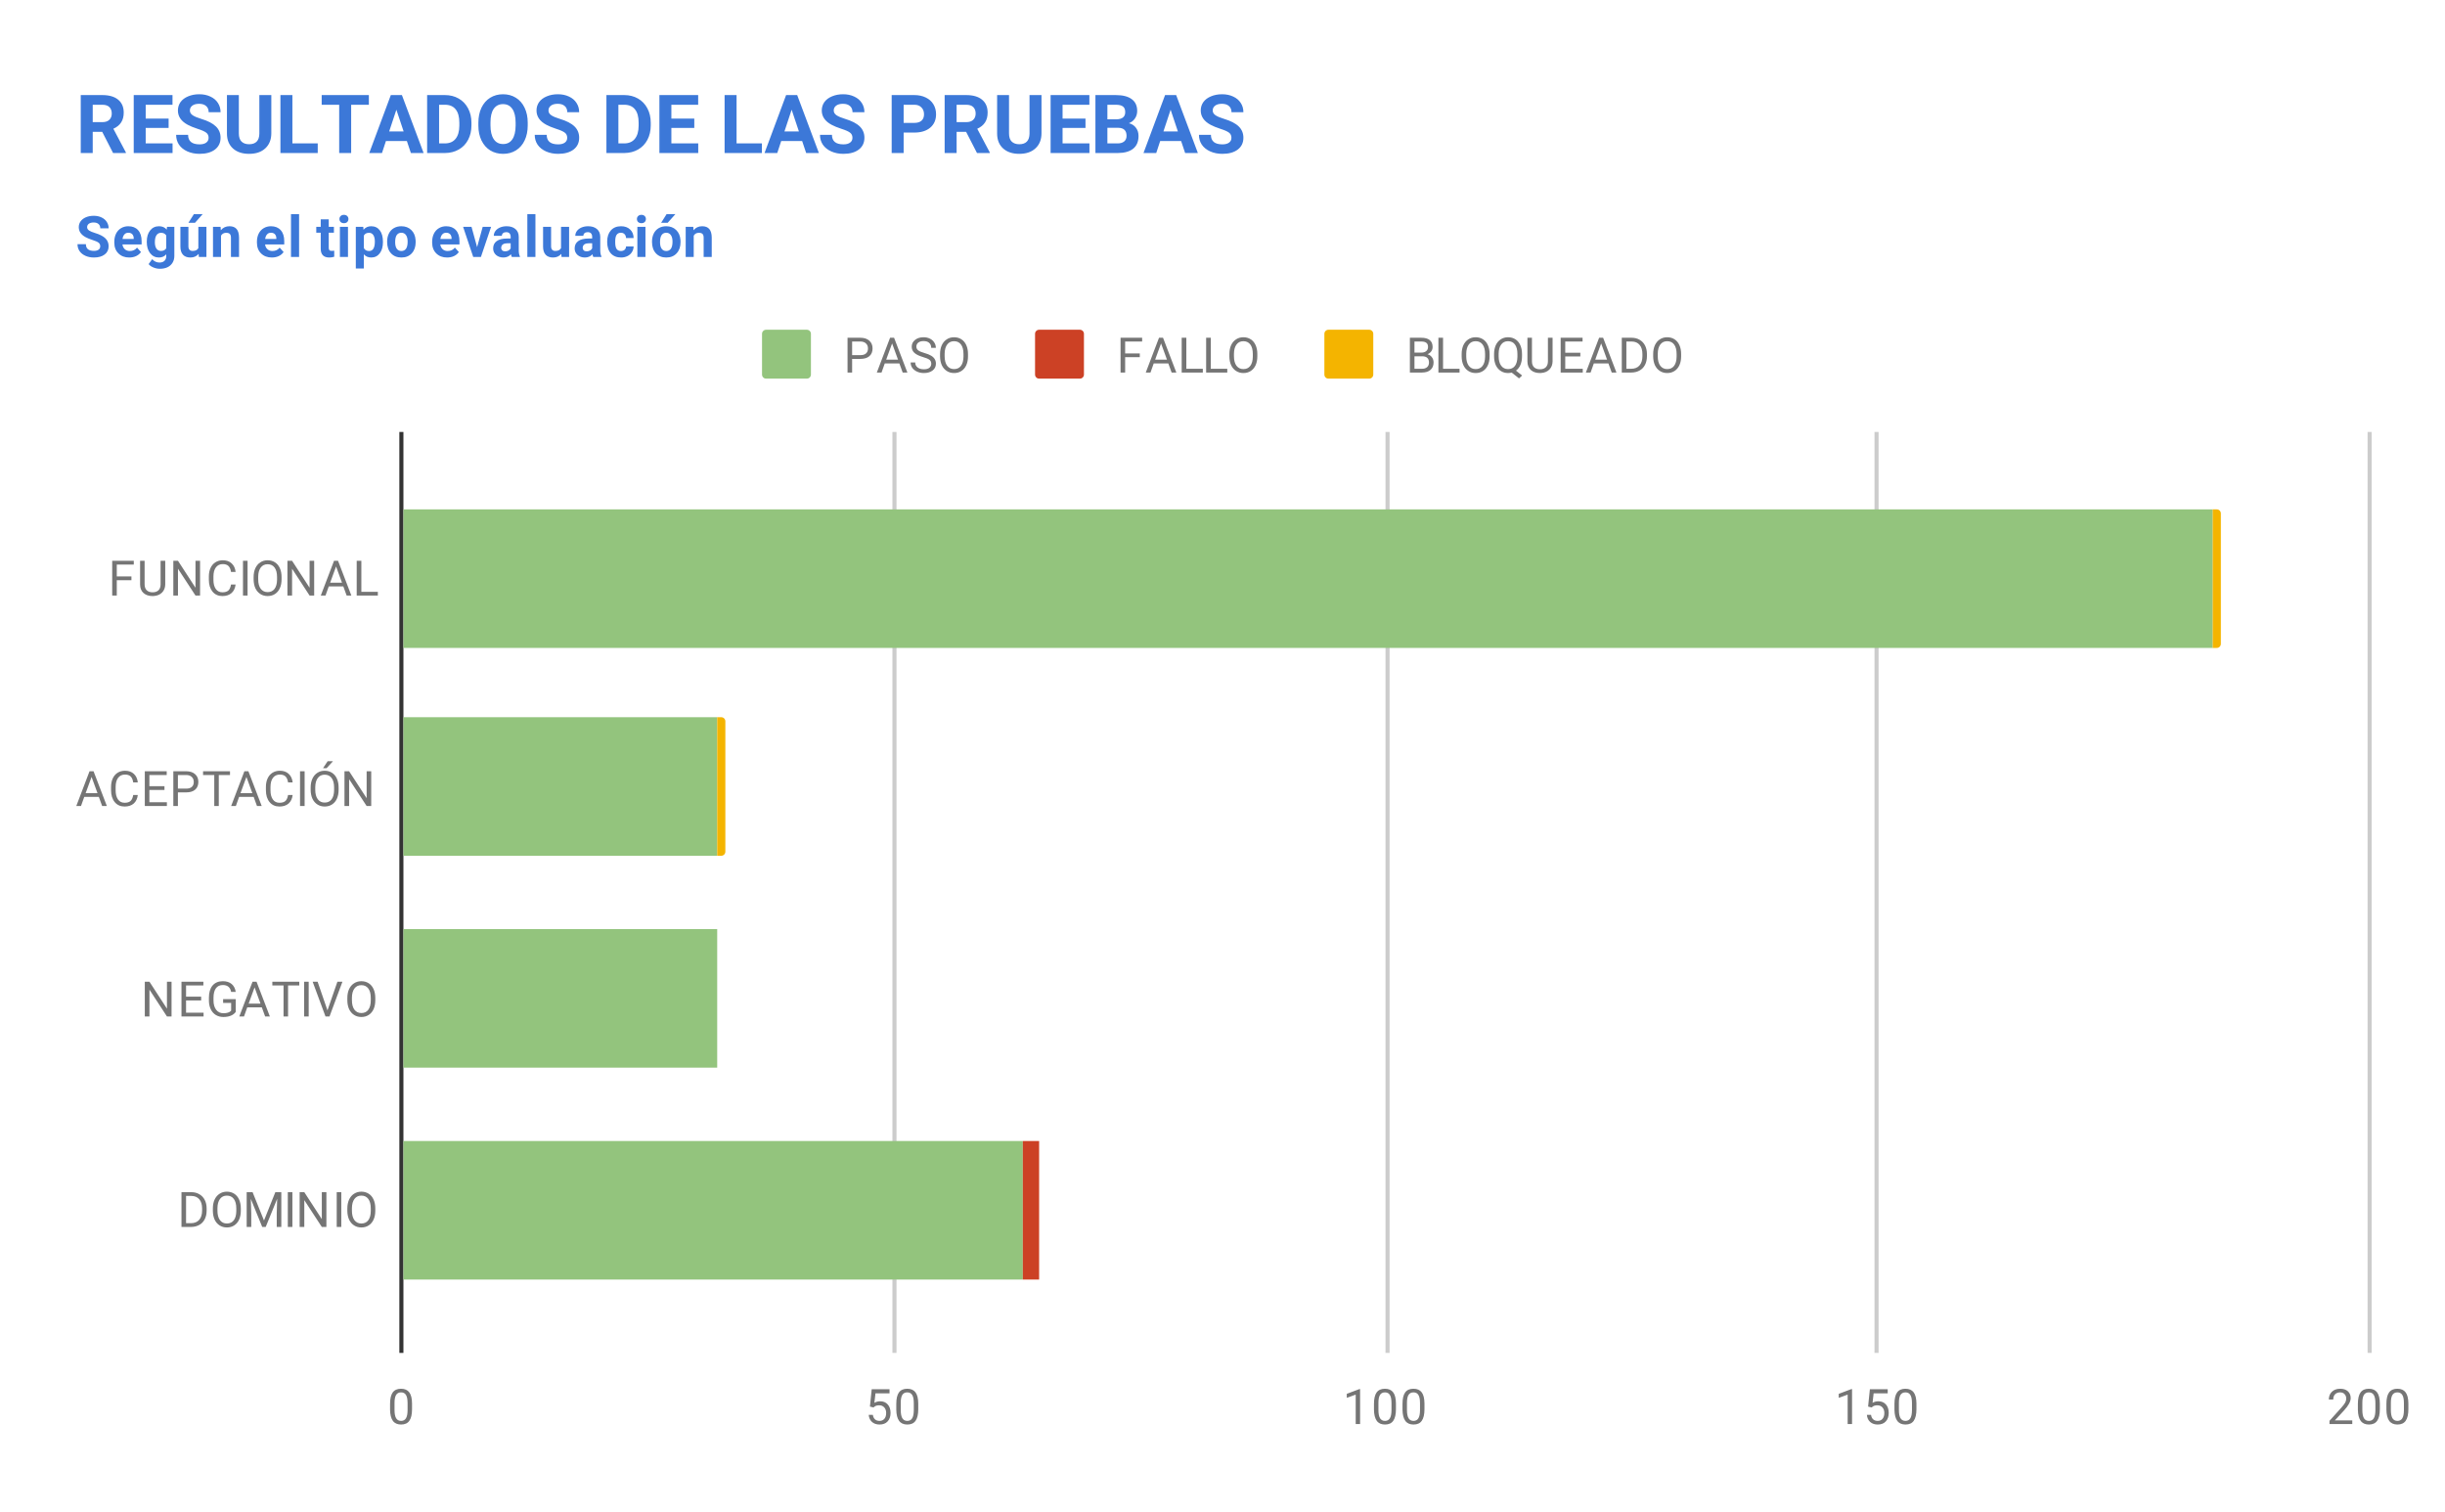 <svg version="1.1" viewBox="0.0 0.0 600.0 371.0" fill="none" stroke="none" stroke-linecap="square" stroke-miterlimit="10" width="600" height="371" xmlns:xlink="http://www.w3.org/1999/xlink" xmlns="http://www.w3.org/2000/svg"><path fill="#ffffff" d="M0 0L600.0 0L600.0 371.0L0 371.0L0 0Z" fill-rule="nonzero"/><path fill="#ffffff" d="M0 0L600.0 0L600.0 371.0L0 371.0L0 0Z" fill-rule="nonzero"/><path stroke="#333333" stroke-width="1.0" stroke-linecap="butt" d="M98.5 106.5L98.5 331.5" fill-rule="nonzero"/><path stroke="#cccccc" stroke-width="1.0" stroke-linecap="butt" d="M219.5 106.5L219.5 331.5" fill-rule="nonzero"/><path stroke="#cccccc" stroke-width="1.0" stroke-linecap="butt" d="M340.5 106.5L340.5 331.5" fill-rule="nonzero"/><path stroke="#cccccc" stroke-width="1.0" stroke-linecap="butt" d="M460.5 106.5L460.5 331.5" fill-rule="nonzero"/><path stroke="#cccccc" stroke-width="1.0" stroke-linecap="butt" d="M581.5 106.5L581.5 331.5" fill-rule="nonzero"/><clipPath id="id_0"><path d="M98.55 106.783L581.45 106.783L581.45 331.45L98.55 331.45L98.55 106.783Z" clip-rule="nonzero"/></clipPath><path fill="#93c47d" clip-path="url(#id_0)" d="M99.0 159.0L99.0 125.0L543.0 125.0L543.0 159.0Z" fill-rule="nonzero"/><path fill="#93c47d" clip-path="url(#id_0)" d="M99.0 210.0L99.0 176.0L176.0 176.0L176.0 210.0Z" fill-rule="nonzero"/><path fill="#93c47d" clip-path="url(#id_0)" d="M99.0 262.0L99.0 228.0L176.0 228.0L176.0 262.0Z" fill-rule="nonzero"/><path fill="#93c47d" clip-path="url(#id_0)" d="M99.0 314.0L99.0 280.0L251.0 280.0L251.0 314.0Z" fill-rule="nonzero"/><path fill="#cc4125" clip-path="url(#id_0)" d="M543.0 159.0L543.0 125.0L543.0 125.0L543.0 159.0Z" fill-rule="nonzero"/><path fill="#cc4125" clip-path="url(#id_0)" d="M176.0 210.0L176.0 176.0L176.0 176.0L176.0 210.0Z" fill-rule="nonzero"/><path fill="#cc4125" clip-path="url(#id_0)" d="M176.0 262.0L176.0 228.0L176.0 228.0L176.0 262.0Z" fill-rule="nonzero"/><path fill="#cc4125" clip-path="url(#id_0)" d="M251.0 314.0L251.0 280.0L255.0 280.0L255.0 314.0Z" fill-rule="nonzero"/><path fill="#f4b400" clip-path="url(#id_0)" d="M543.0 159.0L543.0 125.0L544.0 125.0C544.552 125.0 545.0 125.448 545.0 126.0L545.0 158.0C545.0 158.552 544.552 159.0 544.0 159.0Z" fill-rule="nonzero"/><path fill="#f4b400" clip-path="url(#id_0)" d="M176.0 210.0L176.0 176.0L177.0 176.0C177.552 176.0 178.0 176.448 178.0 177.0L178.0 209.0C178.0 209.552 177.552 210.0 177.0 210.0Z" fill-rule="nonzero"/><path fill="#f4b400" clip-path="url(#id_0)" d="M176.0 262.0L176.0 228.0L176.0 228.0L176.0 262.0Z" fill-rule="nonzero"/><path fill="#f4b400" clip-path="url(#id_0)" d="M255.0 314.0L255.0 280.0L255.0 280.0L255.0 314.0Z" fill-rule="nonzero"/><path fill="#757575" d="M32.253 142.38L28.659 142.38L28.659 146.145L27.534 146.145L27.534 137.614L32.831 137.614L32.831 138.536L28.659 138.536L28.659 141.458L32.253 141.458L32.253 142.38ZM40.55 137.614L40.55 143.411Q40.534 144.614 39.784 145.395Q39.034 146.161 37.753 146.255L37.441 146.27Q36.05 146.27 35.206 145.52Q34.378 144.755 34.378 143.427L34.378 137.614L35.487 137.614L35.487 143.395Q35.487 144.317 35.987 144.833Q36.503 145.349 37.441 145.349Q38.409 145.349 38.909 144.833Q39.409 144.317 39.409 143.395L39.409 137.614L40.55 137.614ZM49.097 146.145L47.972 146.145L43.675 139.567L43.675 146.145L42.534 146.145L42.534 137.614L43.675 137.614L47.972 144.224L47.972 137.614L49.097 137.614L49.097 146.145ZM57.816 143.442Q57.659 144.786 56.816 145.536Q55.972 146.27 54.581 146.27Q53.066 146.27 52.159 145.192Q51.253 144.099 51.253 142.27L51.253 141.458Q51.253 140.27 51.675 139.364Q52.097 138.458 52.878 137.974Q53.659 137.489 54.675 137.489Q56.034 137.489 56.847 138.255Q57.675 139.02 57.816 140.349L56.691 140.349Q56.534 139.333 56.05 138.88Q55.566 138.427 54.675 138.427Q53.597 138.427 52.987 139.224Q52.378 140.02 52.378 141.489L52.378 142.317Q52.378 143.708 52.956 144.536Q53.534 145.349 54.581 145.349Q55.519 145.349 56.019 144.927Q56.519 144.489 56.691 143.442L57.816 143.442ZM60.753 146.145L59.628 146.145L59.628 137.614L60.753 137.614L60.753 146.145ZM69.097 142.161Q69.097 143.411 68.675 144.349Q68.253 145.27 67.472 145.77Q66.706 146.27 65.675 146.27Q64.675 146.27 63.894 145.77Q63.112 145.27 62.675 144.364Q62.253 143.442 62.237 142.224L62.237 141.614Q62.237 140.38 62.659 139.442Q63.097 138.505 63.878 138.005Q64.659 137.489 65.675 137.489Q66.691 137.489 67.472 137.989Q68.253 138.489 68.675 139.427Q69.097 140.364 69.097 141.614L69.097 142.161ZM67.987 141.599Q67.987 140.083 67.378 139.27Q66.769 138.458 65.675 138.458Q64.597 138.458 63.987 139.27Q63.378 140.083 63.362 141.52L63.362 142.161Q63.362 143.63 63.972 144.474Q64.597 145.302 65.675 145.302Q66.769 145.302 67.362 144.52Q67.972 143.724 67.987 142.239L67.987 141.599ZM77.097 146.145L75.972 146.145L71.675 139.567L71.675 146.145L70.534 146.145L70.534 137.614L71.675 137.614L75.972 144.224L75.972 137.614L77.097 137.614L77.097 146.145ZM84.253 143.911L80.675 143.911L79.878 146.145L78.722 146.145L81.972 137.614L82.956 137.614L86.222 146.145L85.066 146.145L84.253 143.911ZM81.019 142.989L83.925 142.989L82.472 139.005L81.019 142.989ZM88.675 145.224L92.722 145.224L92.722 146.145L87.534 146.145L87.534 137.614L88.675 137.614L88.675 145.224Z" fill-rule="nonzero"/><path fill="#757575" d="M24.253 195.559L20.675 195.559L19.878 197.793L18.722 197.793L21.972 189.262L22.956 189.262L26.222 197.793L25.066 197.793L24.253 195.559ZM21.019 194.637L23.925 194.637L22.472 190.652L21.019 194.637ZM33.816 195.09Q33.659 196.434 32.816 197.184Q31.972 197.918 30.581 197.918Q29.066 197.918 28.159 196.84Q27.253 195.746 27.253 193.918L27.253 193.105Q27.253 191.918 27.675 191.012Q28.097 190.105 28.878 189.621Q29.659 189.137 30.675 189.137Q32.034 189.137 32.847 189.902Q33.675 190.668 33.816 191.996L32.691 191.996Q32.534 190.98 32.05 190.527Q31.566 190.074 30.675 190.074Q29.597 190.074 28.988 190.871Q28.378 191.668 28.378 193.137L28.378 193.965Q28.378 195.355 28.956 196.184Q29.534 196.996 30.581 196.996Q31.519 196.996 32.019 196.574Q32.519 196.137 32.691 195.09L33.816 195.09ZM40.362 193.855L36.659 193.855L36.659 196.871L40.956 196.871L40.956 197.793L35.534 197.793L35.534 189.262L40.909 189.262L40.909 190.184L36.659 190.184L36.659 192.934L40.362 192.934L40.362 193.855ZM43.659 194.449L43.659 197.793L42.534 197.793L42.534 189.262L45.691 189.262Q47.081 189.262 47.878 189.98Q48.675 190.684 48.675 191.871Q48.675 193.105 47.894 193.777Q47.128 194.449 45.675 194.449L43.659 194.449ZM43.659 193.527L45.691 193.527Q46.597 193.527 47.066 193.105Q47.55 192.684 47.55 191.887Q47.55 191.121 47.066 190.668Q46.597 190.199 45.753 190.184L43.659 190.184L43.659 193.527ZM56.441 190.184L53.691 190.184L53.691 197.793L52.581 197.793L52.581 190.184L49.831 190.184L49.831 189.262L56.441 189.262L56.441 190.184ZM62.253 195.559L58.675 195.559L57.878 197.793L56.722 197.793L59.972 189.262L60.956 189.262L64.222 197.793L63.066 197.793L62.253 195.559ZM59.019 194.637L61.925 194.637L60.472 190.652L59.019 194.637ZM71.816 195.09Q71.659 196.434 70.816 197.184Q69.972 197.918 68.581 197.918Q67.066 197.918 66.159 196.84Q65.253 195.746 65.253 193.918L65.253 193.105Q65.253 191.918 65.675 191.012Q66.097 190.105 66.878 189.621Q67.659 189.137 68.675 189.137Q70.034 189.137 70.847 189.902Q71.675 190.668 71.816 191.996L70.691 191.996Q70.534 190.98 70.05 190.527Q69.566 190.074 68.675 190.074Q67.597 190.074 66.987 190.871Q66.378 191.668 66.378 193.137L66.378 193.965Q66.378 195.355 66.956 196.184Q67.534 196.996 68.581 196.996Q69.519 196.996 70.019 196.574Q70.519 196.137 70.691 195.09L71.816 195.09ZM74.753 197.793L73.628 197.793L73.628 189.262L74.753 189.262L74.753 197.793ZM83.097 193.809Q83.097 195.059 82.675 195.996Q82.253 196.918 81.472 197.418Q80.706 197.918 79.675 197.918Q78.675 197.918 77.894 197.418Q77.112 196.918 76.675 196.012Q76.253 195.09 76.237 193.871L76.237 193.262Q76.237 192.027 76.659 191.09Q77.097 190.152 77.878 189.652Q78.659 189.137 79.675 189.137Q80.691 189.137 81.472 189.637Q82.253 190.137 82.675 191.074Q83.097 192.012 83.097 193.262L83.097 193.809ZM81.987 193.246Q81.987 191.73 81.378 190.918Q80.769 190.105 79.675 190.105Q78.597 190.105 77.987 190.918Q77.378 191.73 77.362 193.168L77.362 193.809Q77.362 195.277 77.972 196.121Q78.597 196.949 79.675 196.949Q80.769 196.949 81.362 196.168Q81.972 195.371 81.987 193.887L81.987 193.246ZM80.409 186.793L81.722 186.793L80.144 188.512L79.269 188.512L80.409 186.793ZM91.097 197.793L89.972 197.793L85.675 191.215L85.675 197.793L84.534 197.793L84.534 189.262L85.675 189.262L89.972 195.871L89.972 189.262L91.097 189.262L91.097 197.793Z" fill-rule="nonzero"/><path fill="#757575" d="M42.097 249.44L40.972 249.44L36.675 242.862L36.675 249.44L35.534 249.44L35.534 240.909L36.675 240.909L40.972 247.519L40.972 240.909L42.097 240.909L42.097 249.44ZM49.362 245.503L45.659 245.503L45.659 248.519L49.956 248.519L49.956 249.44L44.534 249.44L44.534 240.909L49.909 240.909L49.909 241.831L45.659 241.831L45.659 244.581L49.362 244.581L49.362 245.503ZM57.847 248.315Q57.409 248.94 56.628 249.253Q55.847 249.565 54.816 249.565Q53.784 249.565 52.972 249.081Q52.159 248.581 51.722 247.675Q51.284 246.769 51.269 245.581L51.269 244.847Q51.269 242.909 52.159 241.847Q53.066 240.784 54.691 240.784Q56.034 240.784 56.847 241.472Q57.659 242.159 57.847 243.409L56.722 243.409Q56.394 241.722 54.706 241.722Q53.566 241.722 52.987 242.519Q52.409 243.3 52.394 244.815L52.394 245.503Q52.394 246.94 53.05 247.8Q53.706 248.644 54.831 248.644Q55.456 248.644 55.925 248.503Q56.409 248.362 56.722 248.019L56.722 246.112L54.753 246.112L54.753 245.19L57.847 245.19L57.847 248.315ZM64.253 247.206L60.675 247.206L59.878 249.44L58.722 249.44L61.972 240.909L62.956 240.909L66.222 249.44L65.066 249.44L64.253 247.206ZM61.019 246.284L63.925 246.284L62.472 242.3L61.019 246.284ZM73.441 241.831L70.691 241.831L70.691 249.44L69.581 249.44L69.581 241.831L66.831 241.831L66.831 240.909L73.441 240.909L73.441 241.831ZM75.753 249.44L74.628 249.44L74.628 240.909L75.753 240.909L75.753 249.44ZM80.362 247.94L82.8 240.909L84.034 240.909L80.862 249.44L79.878 249.44L76.722 240.909L77.941 240.909L80.362 247.94ZM92.097 245.456Q92.097 246.706 91.675 247.644Q91.253 248.565 90.472 249.065Q89.706 249.565 88.675 249.565Q87.675 249.565 86.894 249.065Q86.112 248.565 85.675 247.659Q85.253 246.737 85.237 245.519L85.237 244.909Q85.237 243.675 85.659 242.737Q86.097 241.8 86.878 241.3Q87.659 240.784 88.675 240.784Q89.691 240.784 90.472 241.284Q91.253 241.784 91.675 242.722Q92.097 243.659 92.097 244.909L92.097 245.456ZM90.987 244.894Q90.987 243.378 90.378 242.565Q89.769 241.753 88.675 241.753Q87.597 241.753 86.987 242.565Q86.378 243.378 86.362 244.815L86.362 245.456Q86.362 246.925 86.972 247.769Q87.597 248.597 88.675 248.597Q89.769 248.597 90.362 247.815Q90.972 247.019 90.987 245.534L90.987 244.894Z" fill-rule="nonzero"/><path fill="#757575" d="M44.534 301.088L44.534 292.557L46.956 292.557Q48.066 292.557 48.909 293.057Q49.769 293.541 50.237 294.447Q50.706 295.354 50.706 296.541L50.706 297.072Q50.706 298.291 50.237 299.197Q49.784 300.104 48.909 300.588Q48.05 301.072 46.909 301.088L44.534 301.088ZM45.659 293.479L45.659 300.166L46.847 300.166Q48.144 300.166 48.862 299.369Q49.597 298.557 49.597 297.057L49.597 296.557Q49.597 295.104 48.909 294.307Q48.237 293.494 46.972 293.479L45.659 293.479ZM59.097 297.104Q59.097 298.354 58.675 299.291Q58.253 300.213 57.472 300.713Q56.706 301.213 55.675 301.213Q54.675 301.213 53.894 300.713Q53.112 300.213 52.675 299.307Q52.253 298.385 52.237 297.166L52.237 296.557Q52.237 295.322 52.659 294.385Q53.097 293.447 53.878 292.947Q54.659 292.432 55.675 292.432Q56.691 292.432 57.472 292.932Q58.253 293.432 58.675 294.369Q59.097 295.307 59.097 296.557L59.097 297.104ZM57.987 296.541Q57.987 295.025 57.378 294.213Q56.769 293.4 55.675 293.4Q54.597 293.4 53.987 294.213Q53.378 295.025 53.362 296.463L53.362 297.104Q53.362 298.572 53.972 299.416Q54.597 300.244 55.675 300.244Q56.769 300.244 57.362 299.463Q57.972 298.666 57.987 297.182L57.987 296.541ZM61.987 292.557L64.784 299.51L67.566 292.557L69.034 292.557L69.034 301.088L67.909 301.088L67.909 297.76L68.019 294.182L65.206 301.088L64.347 301.088L61.55 294.197L61.659 297.76L61.659 301.088L60.534 301.088L60.534 292.557L61.987 292.557ZM71.753 301.088L70.628 301.088L70.628 292.557L71.753 292.557L71.753 301.088ZM80.097 301.088L78.972 301.088L74.675 294.51L74.675 301.088L73.534 301.088L73.534 292.557L74.675 292.557L78.972 299.166L78.972 292.557L80.097 292.557L80.097 301.088ZM83.753 301.088L82.628 301.088L82.628 292.557L83.753 292.557L83.753 301.088ZM92.097 297.104Q92.097 298.354 91.675 299.291Q91.253 300.213 90.472 300.713Q89.706 301.213 88.675 301.213Q87.675 301.213 86.894 300.713Q86.112 300.213 85.675 299.307Q85.253 298.385 85.237 297.166L85.237 296.557Q85.237 295.322 85.659 294.385Q86.097 293.447 86.878 292.947Q87.659 292.432 88.675 292.432Q89.691 292.432 90.472 292.932Q91.253 293.432 91.675 294.369Q92.097 295.307 92.097 296.557L92.097 297.104ZM90.987 296.541Q90.987 295.025 90.378 294.213Q89.769 293.4 88.675 293.4Q87.597 293.4 86.987 294.213Q86.378 295.025 86.362 296.463L86.362 297.104Q86.362 298.572 86.972 299.416Q87.597 300.244 88.675 300.244Q89.769 300.244 90.362 299.463Q90.972 298.666 90.987 297.182L90.987 296.541Z" fill-rule="nonzero"/><path fill="#757575" d="M101.112 345.809Q101.112 347.716 100.456 348.653Q99.816 349.575 98.425 349.575Q97.066 349.575 96.409 348.669Q95.753 347.762 95.722 345.95L95.722 344.512Q95.722 342.622 96.362 341.716Q97.019 340.794 98.409 340.794Q99.784 340.794 100.441 341.684Q101.097 342.559 101.112 344.403L101.112 345.809ZM100.019 344.325Q100.019 342.95 99.628 342.325Q99.253 341.684 98.409 341.684Q97.581 341.684 97.191 342.325Q96.816 342.95 96.816 344.247L96.816 345.981Q96.816 347.356 97.206 348.028Q97.612 348.684 98.425 348.684Q99.222 348.684 99.612 348.059Q100.003 347.434 100.019 346.106L100.019 344.325Z" fill-rule="nonzero"/><path fill="#757575" d="M213.478 345.169L213.916 340.919L218.291 340.919L218.291 341.919L214.838 341.919L214.572 344.247Q215.213 343.872 216.009 343.872Q217.166 343.872 217.853 344.653Q218.541 345.419 218.541 346.731Q218.541 348.044 217.822 348.809Q217.119 349.575 215.838 349.575Q214.713 349.575 213.994 348.95Q213.275 348.309 213.181 347.2L214.197 347.2Q214.306 347.934 214.728 348.309Q215.15 348.684 215.838 348.684Q216.588 348.684 217.025 348.169Q217.463 347.653 217.463 346.747Q217.463 345.887 216.994 345.372Q216.525 344.856 215.744 344.856Q215.041 344.856 214.634 345.153L214.353 345.387L213.478 345.169ZM225.338 345.809Q225.338 347.716 224.681 348.653Q224.041 349.575 222.65 349.575Q221.291 349.575 220.634 348.669Q219.978 347.762 219.947 345.95L219.947 344.512Q219.947 342.622 220.588 341.716Q221.244 340.794 222.634 340.794Q224.009 340.794 224.666 341.684Q225.322 342.559 225.338 344.403L225.338 345.809ZM224.244 344.325Q224.244 342.95 223.853 342.325Q223.478 341.684 222.634 341.684Q221.806 341.684 221.416 342.325Q221.041 342.95 221.041 344.247L221.041 345.981Q221.041 347.356 221.431 348.028Q221.838 348.684 222.65 348.684Q223.447 348.684 223.838 348.059Q224.228 347.434 224.244 346.106L224.244 344.325Z" fill-rule="nonzero"/><path fill="#757575" d="M333.766 349.45L332.688 349.45L332.688 342.231L330.5 343.028L330.5 342.044L333.609 340.872L333.766 340.872L333.766 349.45ZM342.562 345.809Q342.562 347.716 341.906 348.653Q341.266 349.575 339.875 349.575Q338.516 349.575 337.859 348.669Q337.203 347.762 337.172 345.95L337.172 344.512Q337.172 342.622 337.812 341.716Q338.469 340.794 339.859 340.794Q341.234 340.794 341.891 341.684Q342.547 342.559 342.562 344.403L342.562 345.809ZM341.469 344.325Q341.469 342.95 341.078 342.325Q340.703 341.684 339.859 341.684Q339.031 341.684 338.641 342.325Q338.266 342.95 338.266 344.247L338.266 345.981Q338.266 347.356 338.656 348.028Q339.062 348.684 339.875 348.684Q340.672 348.684 341.062 348.059Q341.453 347.434 341.469 346.106L341.469 344.325ZM349.562 345.809Q349.562 347.716 348.906 348.653Q348.266 349.575 346.875 349.575Q345.516 349.575 344.859 348.669Q344.203 347.762 344.172 345.95L344.172 344.512Q344.172 342.622 344.812 341.716Q345.469 340.794 346.859 340.794Q348.234 340.794 348.891 341.684Q349.547 342.559 349.562 344.403L349.562 345.809ZM348.469 344.325Q348.469 342.95 348.078 342.325Q347.703 341.684 346.859 341.684Q346.031 341.684 345.641 342.325Q345.266 342.95 345.266 344.247L345.266 345.981Q345.266 347.356 345.656 348.028Q346.062 348.684 346.875 348.684Q347.672 348.684 348.062 348.059Q348.453 347.434 348.469 346.106L348.469 344.325Z" fill-rule="nonzero"/><path fill="#757575" d="M454.491 349.45L453.413 349.45L453.413 342.231L451.225 343.028L451.225 342.044L454.334 340.872L454.491 340.872L454.491 349.45ZM458.428 345.169L458.866 340.919L463.241 340.919L463.241 341.919L459.788 341.919L459.522 344.247Q460.163 343.872 460.959 343.872Q462.116 343.872 462.803 344.653Q463.491 345.419 463.491 346.731Q463.491 348.044 462.772 348.809Q462.069 349.575 460.788 349.575Q459.663 349.575 458.944 348.95Q458.225 348.309 458.131 347.2L459.147 347.2Q459.256 347.934 459.678 348.309Q460.1 348.684 460.788 348.684Q461.538 348.684 461.975 348.169Q462.413 347.653 462.413 346.747Q462.413 345.887 461.944 345.372Q461.475 344.856 460.694 344.856Q459.991 344.856 459.584 345.153L459.303 345.387L458.428 345.169ZM470.288 345.809Q470.288 347.716 469.631 348.653Q468.991 349.575 467.6 349.575Q466.241 349.575 465.584 348.669Q464.928 347.762 464.897 345.95L464.897 344.512Q464.897 342.622 465.538 341.716Q466.194 340.794 467.584 340.794Q468.959 340.794 469.616 341.684Q470.272 342.559 470.288 344.403L470.288 345.809ZM469.194 344.325Q469.194 342.95 468.803 342.325Q468.428 341.684 467.584 341.684Q466.756 341.684 466.366 342.325Q465.991 342.95 465.991 344.247L465.991 345.981Q465.991 347.356 466.381 348.028Q466.788 348.684 467.6 348.684Q468.397 348.684 468.788 348.059Q469.178 347.434 469.194 346.106L469.194 344.325Z" fill-rule="nonzero"/><path fill="#757575" d="M577.247 349.45L571.653 349.45L571.653 348.669L574.606 345.387Q575.263 344.637 575.513 344.184Q575.763 343.716 575.763 343.216Q575.763 342.544 575.356 342.122Q574.966 341.684 574.278 341.684Q573.481 341.684 573.028 342.153Q572.575 342.606 572.575 343.434L571.497 343.434Q571.497 342.247 572.247 341.528Q573.013 340.794 574.278 340.794Q575.481 340.794 576.169 341.419Q576.856 342.044 576.856 343.091Q576.856 344.341 575.247 346.091L572.966 348.559L577.247 348.559L577.247 349.45ZM584.013 345.809Q584.013 347.716 583.356 348.653Q582.716 349.575 581.325 349.575Q579.966 349.575 579.309 348.669Q578.653 347.762 578.622 345.95L578.622 344.512Q578.622 342.622 579.263 341.716Q579.919 340.794 581.309 340.794Q582.684 340.794 583.341 341.684Q583.997 342.559 584.013 344.403L584.013 345.809ZM582.919 344.325Q582.919 342.95 582.528 342.325Q582.153 341.684 581.309 341.684Q580.481 341.684 580.091 342.325Q579.716 342.95 579.716 344.247L579.716 345.981Q579.716 347.356 580.106 348.028Q580.513 348.684 581.325 348.684Q582.122 348.684 582.513 348.059Q582.903 347.434 582.919 346.106L582.919 344.325ZM591.013 345.809Q591.013 347.716 590.356 348.653Q589.716 349.575 588.325 349.575Q586.966 349.575 586.309 348.669Q585.653 347.762 585.622 345.95L585.622 344.512Q585.622 342.622 586.263 341.716Q586.919 340.794 588.309 340.794Q589.684 340.794 590.341 341.684Q590.997 342.559 591.013 344.403L591.013 345.809ZM589.919 344.325Q589.919 342.95 589.528 342.325Q589.153 341.684 588.309 341.684Q587.481 341.684 587.091 342.325Q586.716 342.95 586.716 344.247L586.716 345.981Q586.716 347.356 587.106 348.028Q587.513 348.684 588.325 348.684Q589.122 348.684 589.513 348.059Q589.903 347.434 589.919 346.106L589.919 344.325Z" fill-rule="nonzero"/><path fill="#93c47d" d="M187.0 81.917C187.0 81.364 187.448 80.917 188.0 80.917L198.0 80.917C198.552 80.917 199.0 81.364 199.0 81.917L199.0 91.917C199.0 92.469 198.552 92.917 198.0 92.917L188.0 92.917C187.448 92.917 187.0 92.469 187.0 91.917Z" fill-rule="nonzero"/><path fill="#757575" d="M209.109 88.073L209.109 91.417L207.984 91.417L207.984 82.885L211.141 82.885Q212.531 82.885 213.328 83.604Q214.125 84.307 214.125 85.495Q214.125 86.729 213.344 87.401Q212.578 88.073 211.125 88.073L209.109 88.073ZM209.109 87.151L211.141 87.151Q212.047 87.151 212.516 86.729Q213.0 86.307 213.0 85.51Q213.0 84.745 212.516 84.292Q212.047 83.823 211.203 83.807L209.109 83.807L209.109 87.151ZM220.703 89.182L217.125 89.182L216.328 91.417L215.172 91.417L218.422 82.885L219.406 82.885L222.672 91.417L221.516 91.417L220.703 89.182ZM217.469 88.26L220.375 88.26L218.922 84.276L217.469 88.26ZM226.5 87.62Q225.062 87.198 224.391 86.589Q223.734 85.979 223.734 85.089Q223.734 84.089 224.531 83.432Q225.344 82.76 226.641 82.76Q227.516 82.76 228.203 83.104Q228.891 83.448 229.266 84.042Q229.656 84.635 229.656 85.354L228.516 85.354Q228.516 84.573 228.016 84.135Q227.531 83.698 226.641 83.698Q225.812 83.698 225.344 84.073Q224.875 84.432 224.875 85.073Q224.875 85.604 225.312 85.964Q225.766 86.323 226.828 86.62Q227.891 86.917 228.484 87.276Q229.094 87.635 229.375 88.12Q229.672 88.604 229.672 89.245Q229.672 90.292 228.859 90.917Q228.047 91.542 226.703 91.542Q225.812 91.542 225.047 91.198Q224.297 90.854 223.875 90.276Q223.469 89.682 223.469 88.948L224.594 88.948Q224.594 89.714 225.172 90.167Q225.75 90.62 226.703 90.62Q227.594 90.62 228.062 90.26Q228.531 89.885 228.531 89.26Q228.531 88.635 228.094 88.292Q227.656 87.948 226.5 87.62ZM237.547 87.432Q237.547 88.682 237.125 89.62Q236.703 90.542 235.922 91.042Q235.156 91.542 234.125 91.542Q233.125 91.542 232.344 91.042Q231.562 90.542 231.125 89.635Q230.703 88.714 230.688 87.495L230.688 86.885Q230.688 85.651 231.109 84.714Q231.547 83.776 232.328 83.276Q233.109 82.76 234.125 82.76Q235.141 82.76 235.922 83.26Q236.703 83.76 237.125 84.698Q237.547 85.635 237.547 86.885L237.547 87.432ZM236.438 86.87Q236.438 85.354 235.828 84.542Q235.219 83.729 234.125 83.729Q233.047 83.729 232.438 84.542Q231.828 85.354 231.812 86.792L231.812 87.432Q231.812 88.901 232.422 89.745Q233.047 90.573 234.125 90.573Q235.219 90.573 235.812 89.792Q236.422 88.995 236.438 87.51L236.438 86.87Z" fill-rule="nonzero"/><path fill="#cc4125" d="M254.0 81.917C254.0 81.364 254.448 80.917 255.0 80.917L265.0 80.917C265.552 80.917 266.0 81.364 266.0 81.917L266.0 91.917C266.0 92.469 265.552 92.917 265.0 92.917L255.0 92.917C254.448 92.917 254.0 92.469 254.0 91.917Z" fill-rule="nonzero"/><path fill="#757575" d="M279.703 87.651L276.109 87.651L276.109 91.417L274.984 91.417L274.984 82.885L280.281 82.885L280.281 83.807L276.109 83.807L276.109 86.729L279.703 86.729L279.703 87.651ZM286.703 89.182L283.125 89.182L282.328 91.417L281.172 91.417L284.422 82.885L285.406 82.885L288.672 91.417L287.516 91.417L286.703 89.182ZM283.469 88.26L286.375 88.26L284.922 84.276L283.469 88.26ZM291.125 90.495L295.172 90.495L295.172 91.417L289.984 91.417L289.984 82.885L291.125 82.885L291.125 90.495ZM297.125 90.495L301.172 90.495L301.172 91.417L295.984 91.417L295.984 82.885L297.125 82.885L297.125 90.495ZM308.547 87.432Q308.547 88.682 308.125 89.62Q307.703 90.542 306.922 91.042Q306.156 91.542 305.125 91.542Q304.125 91.542 303.344 91.042Q302.562 90.542 302.125 89.635Q301.703 88.714 301.688 87.495L301.688 86.885Q301.688 85.651 302.109 84.714Q302.547 83.776 303.328 83.276Q304.109 82.76 305.125 82.76Q306.141 82.76 306.922 83.26Q307.703 83.76 308.125 84.698Q308.547 85.635 308.547 86.885L308.547 87.432ZM307.438 86.87Q307.438 85.354 306.828 84.542Q306.219 83.729 305.125 83.729Q304.047 83.729 303.438 84.542Q302.828 85.354 302.812 86.792L302.812 87.432Q302.812 88.901 303.422 89.745Q304.047 90.573 305.125 90.573Q306.219 90.573 306.812 89.792Q307.422 88.995 307.438 87.51L307.438 86.87Z" fill-rule="nonzero"/><path fill="#f4b400" d="M325.0 81.917C325.0 81.364 325.448 80.917 326.0 80.917L336.0 80.917C336.552 80.917 337.0 81.364 337.0 81.917L337.0 91.917C337.0 92.469 336.552 92.917 336.0 92.917L326.0 92.917C325.448 92.917 325.0 92.469 325.0 91.917Z" fill-rule="nonzero"/><path fill="#757575" d="M345.984 91.417L345.984 82.885L348.781 82.885Q350.172 82.885 350.859 83.464Q351.562 84.026 351.562 85.151Q351.562 85.76 351.219 86.229Q350.891 86.682 350.297 86.932Q351.0 87.12 351.391 87.667Q351.797 88.198 351.797 88.948Q351.797 90.104 351.047 90.76Q350.312 91.417 348.953 91.417L345.984 91.417ZM347.109 87.432L347.109 90.495L348.969 90.495Q349.766 90.495 350.219 90.089Q350.672 89.682 350.672 88.964Q350.672 87.432 348.984 87.432L347.109 87.432ZM347.109 86.526L348.812 86.526Q349.547 86.526 349.984 86.167Q350.438 85.792 350.438 85.151Q350.438 84.448 350.031 84.135Q349.625 83.807 348.781 83.807L347.109 83.807L347.109 86.526ZM354.125 90.495L358.172 90.495L358.172 91.417L352.984 91.417L352.984 82.885L354.125 82.885L354.125 90.495ZM365.547 87.432Q365.547 88.682 365.125 89.62Q364.703 90.542 363.922 91.042Q363.156 91.542 362.125 91.542Q361.125 91.542 360.344 91.042Q359.562 90.542 359.125 89.635Q358.703 88.714 358.688 87.495L358.688 86.885Q358.688 85.651 359.109 84.714Q359.547 83.776 360.328 83.276Q361.109 82.76 362.125 82.76Q363.141 82.76 363.922 83.26Q364.703 83.76 365.125 84.698Q365.547 85.635 365.547 86.885L365.547 87.432ZM364.438 86.87Q364.438 85.354 363.828 84.542Q363.219 83.729 362.125 83.729Q361.047 83.729 360.438 84.542Q359.828 85.354 359.812 86.792L359.812 87.432Q359.812 88.901 360.422 89.745Q361.047 90.573 362.125 90.573Q363.219 90.573 363.812 89.792Q364.422 88.995 364.438 87.51L364.438 86.87ZM373.5 87.432Q373.5 88.667 373.109 89.557Q372.719 90.448 372.016 90.948L373.531 92.151L372.766 92.854L370.969 91.432Q370.547 91.542 370.078 91.542Q369.078 91.542 368.297 91.042Q367.516 90.542 367.078 89.635Q366.656 88.714 366.641 87.495L366.641 86.885Q366.641 85.651 367.062 84.714Q367.5 83.776 368.281 83.276Q369.062 82.76 370.062 82.76Q371.094 82.76 371.875 83.26Q372.656 83.76 373.078 84.698Q373.5 85.635 373.5 86.885L373.5 87.432ZM372.375 86.87Q372.375 85.37 371.781 84.557Q371.188 83.729 370.062 83.729Q369.0 83.729 368.391 84.542Q367.781 85.354 367.766 86.792L367.766 87.432Q367.766 88.885 368.375 89.729Q368.984 90.573 370.078 90.573Q371.172 90.573 371.766 89.792Q372.359 88.995 372.375 87.51L372.375 86.87ZM381.0 82.885L381.0 88.682Q380.984 89.885 380.234 90.667Q379.484 91.432 378.203 91.526L377.891 91.542Q376.5 91.542 375.656 90.792Q374.828 90.026 374.828 88.698L374.828 82.885L375.938 82.885L375.938 88.667Q375.938 89.589 376.438 90.104Q376.953 90.62 377.891 90.62Q378.859 90.62 379.359 90.104Q379.859 89.589 379.859 88.667L379.859 82.885L381.0 82.885ZM387.812 87.479L384.109 87.479L384.109 90.495L388.406 90.495L388.406 91.417L382.984 91.417L382.984 82.885L388.359 82.885L388.359 83.807L384.109 83.807L384.109 86.557L387.812 86.557L387.812 87.479ZM394.703 89.182L391.125 89.182L390.328 91.417L389.172 91.417L392.422 82.885L393.406 82.885L396.672 91.417L395.516 91.417L394.703 89.182ZM391.469 88.26L394.375 88.26L392.922 84.276L391.469 88.26ZM397.984 91.417L397.984 82.885L400.406 82.885Q401.516 82.885 402.359 83.385Q403.219 83.87 403.688 84.776Q404.156 85.682 404.156 86.87L404.156 87.401Q404.156 88.62 403.688 89.526Q403.234 90.432 402.359 90.917Q401.5 91.401 400.359 91.417L397.984 91.417ZM399.109 83.807L399.109 90.495L400.297 90.495Q401.594 90.495 402.312 89.698Q403.047 88.885 403.047 87.385L403.047 86.885Q403.047 85.432 402.359 84.635Q401.688 83.823 400.422 83.807L399.109 83.807ZM412.547 87.432Q412.547 88.682 412.125 89.62Q411.703 90.542 410.922 91.042Q410.156 91.542 409.125 91.542Q408.125 91.542 407.344 91.042Q406.562 90.542 406.125 89.635Q405.703 88.714 405.688 87.495L405.688 86.885Q405.688 85.651 406.109 84.714Q406.547 83.776 407.328 83.276Q408.109 82.76 409.125 82.76Q410.141 82.76 410.922 83.26Q411.703 83.76 412.125 84.698Q412.547 85.635 412.547 86.885L412.547 87.432ZM411.438 86.87Q411.438 85.354 410.828 84.542Q410.219 83.729 409.125 83.729Q408.047 83.729 407.438 84.542Q406.828 85.354 406.812 86.792L406.812 87.432Q406.812 88.901 407.422 89.745Q408.047 90.573 409.125 90.573Q410.219 90.573 410.812 89.792Q411.422 88.995 411.438 87.51L411.438 86.87Z" fill-rule="nonzero"/><path fill="#3c78d8" d="M25.081 32.347L22.753 32.347L22.753 37.55L19.816 37.55L19.816 23.331L25.097 23.331Q27.628 23.331 28.988 24.456Q30.363 25.581 30.363 27.628Q30.363 29.081 29.722 30.05Q29.097 31.019 27.816 31.597L30.894 37.409L30.894 37.55L27.753 37.55L25.081 32.347ZM22.753 29.972L25.113 29.972Q26.222 29.972 26.816 29.409Q27.425 28.847 27.425 27.863Q27.425 26.863 26.847 26.284Q26.284 25.706 25.097 25.706L22.753 25.706L22.753 29.972ZM41.378 31.394L35.753 31.394L35.753 35.191L42.347 35.191L42.347 37.55L32.816 37.55L32.816 23.331L42.331 23.331L42.331 25.706L35.753 25.706L35.753 29.097L41.378 29.097L41.378 31.394ZM51.191 33.816Q51.191 32.987 50.597 32.55Q50.019 32.097 48.487 31.613Q46.972 31.113 46.081 30.628Q43.659 29.331 43.659 27.113Q43.659 25.956 44.3 25.05Q44.956 24.144 46.175 23.644Q47.394 23.128 48.909 23.128Q50.425 23.128 51.612 23.691Q52.816 24.238 53.472 25.253Q54.128 26.253 54.128 27.534L51.206 27.534Q51.206 26.55 50.581 26.019Q49.972 25.472 48.862 25.472Q47.784 25.472 47.191 25.925Q46.597 26.378 46.597 27.113Q46.597 27.816 47.284 28.284Q47.987 28.753 49.347 29.159Q51.847 29.909 52.987 31.034Q54.128 32.144 54.128 33.8Q54.128 35.644 52.737 36.706Q51.347 37.753 48.972 37.753Q47.331 37.753 45.987 37.159Q44.644 36.55 43.925 35.503Q43.222 34.456 43.222 33.081L46.159 33.081Q46.159 35.425 48.972 35.425Q50.019 35.425 50.597 35.003Q51.191 34.581 51.191 33.816ZM66.581 23.331L66.581 32.691Q66.581 35.034 65.112 36.394Q63.659 37.753 61.128 37.753Q58.644 37.753 57.175 36.441Q55.706 35.112 55.691 32.8L55.691 23.331L58.612 23.331L58.612 32.722Q58.612 34.112 59.284 34.753Q59.956 35.394 61.128 35.394Q63.597 35.394 63.644 32.8L63.644 23.331L66.581 23.331ZM71.753 35.191L77.972 35.191L77.972 37.55L68.816 37.55L68.816 23.331L71.753 23.331L71.753 35.191ZM90.519 25.706L86.175 25.706L86.175 37.55L83.237 37.55L83.237 25.706L78.941 25.706L78.941 23.331L90.519 23.331L90.519 25.706ZM99.847 34.612L94.706 34.612L93.737 37.55L90.612 37.55L95.909 23.331L98.628 23.331L103.956 37.55L100.831 37.55L99.847 34.612ZM95.503 32.253L99.05 32.253L97.269 26.925L95.503 32.253ZM104.816 37.55L104.816 23.331L109.191 23.331Q111.066 23.331 112.55 24.175Q114.034 25.019 114.862 26.581Q115.691 28.128 115.691 30.113L115.691 30.769Q115.691 32.753 114.878 34.3Q114.066 35.847 112.581 36.691Q111.097 37.534 109.222 37.55L104.816 37.55ZM107.753 25.706L107.753 35.191L109.159 35.191Q110.878 35.191 111.784 34.081Q112.706 32.956 112.722 30.863L112.722 30.113Q112.722 27.941 111.816 26.831Q110.925 25.706 109.191 25.706L107.753 25.706ZM129.503 30.769Q129.503 32.862 128.753 34.441Q128.019 36.019 126.628 36.894Q125.253 37.753 123.472 37.753Q121.691 37.753 120.3 36.909Q118.925 36.05 118.159 34.472Q117.394 32.894 117.394 30.847L117.394 30.144Q117.394 28.034 118.144 26.441Q118.909 24.847 120.284 23.988Q121.675 23.128 123.441 23.128Q125.222 23.128 126.597 23.988Q127.987 24.847 128.738 26.441Q129.503 28.034 129.503 30.128L129.503 30.769ZM126.534 30.113Q126.534 27.878 125.722 26.722Q124.925 25.55 123.441 25.55Q121.972 25.55 121.159 26.706Q120.362 27.847 120.362 30.066L120.362 30.769Q120.362 32.941 121.159 34.144Q121.956 35.347 123.472 35.347Q124.941 35.347 125.722 34.191Q126.519 33.034 126.534 30.816L126.534 30.113ZM139.191 33.816Q139.191 32.987 138.597 32.55Q138.019 32.097 136.488 31.613Q134.972 31.113 134.081 30.628Q131.659 29.331 131.659 27.113Q131.659 25.956 132.3 25.05Q132.956 24.144 134.175 23.644Q135.394 23.128 136.909 23.128Q138.425 23.128 139.613 23.691Q140.816 24.238 141.472 25.253Q142.128 26.253 142.128 27.534L139.206 27.534Q139.206 26.55 138.581 26.019Q137.972 25.472 136.863 25.472Q135.784 25.472 135.191 25.925Q134.597 26.378 134.597 27.113Q134.597 27.816 135.284 28.284Q135.988 28.753 137.347 29.159Q139.847 29.909 140.988 31.034Q142.128 32.144 142.128 33.8Q142.128 35.644 140.738 36.706Q139.347 37.753 136.972 37.753Q135.331 37.753 133.988 37.159Q132.644 36.55 131.925 35.503Q131.222 34.456 131.222 33.081L134.159 33.081Q134.159 35.425 136.972 35.425Q138.019 35.425 138.597 35.003Q139.191 34.581 139.191 33.816ZM148.816 37.55L148.816 23.331L153.191 23.331Q155.066 23.331 156.55 24.175Q158.034 25.019 158.863 26.581Q159.691 28.128 159.691 30.113L159.691 30.769Q159.691 32.753 158.878 34.3Q158.066 35.847 156.581 36.691Q155.097 37.534 153.222 37.55L148.816 37.55ZM151.753 25.706L151.753 35.191L153.159 35.191Q154.878 35.191 155.784 34.081Q156.706 32.956 156.722 30.863L156.722 30.113Q156.722 27.941 155.816 26.831Q154.925 25.706 153.191 25.706L151.753 25.706ZM170.378 31.394L164.753 31.394L164.753 35.191L171.347 35.191L171.347 37.55L161.816 37.55L161.816 23.331L171.331 23.331L171.331 25.706L164.753 25.706L164.753 29.097L170.378 29.097L170.378 31.394ZM180.753 35.191L186.972 35.191L186.972 37.55L177.816 37.55L177.816 23.331L180.753 23.331L180.753 35.191ZM196.847 34.612L191.706 34.612L190.738 37.55L187.613 37.55L192.909 23.331L195.628 23.331L200.956 37.55L197.831 37.55L196.847 34.612ZM192.503 32.253L196.05 32.253L194.269 26.925L192.503 32.253ZM209.191 33.816Q209.191 32.987 208.597 32.55Q208.019 32.097 206.488 31.613Q204.972 31.113 204.081 30.628Q201.659 29.331 201.659 27.113Q201.659 25.956 202.3 25.05Q202.956 24.144 204.175 23.644Q205.394 23.128 206.909 23.128Q208.425 23.128 209.613 23.691Q210.816 24.238 211.472 25.253Q212.128 26.253 212.128 27.534L209.206 27.534Q209.206 26.55 208.581 26.019Q207.972 25.472 206.863 25.472Q205.784 25.472 205.191 25.925Q204.597 26.378 204.597 27.113Q204.597 27.816 205.284 28.284Q205.988 28.753 207.347 29.159Q209.847 29.909 210.988 31.034Q212.128 32.144 212.128 33.8Q212.128 35.644 210.738 36.706Q209.347 37.753 206.972 37.753Q205.331 37.753 203.988 37.159Q202.644 36.55 201.925 35.503Q201.222 34.456 201.222 33.081L204.159 33.081Q204.159 35.425 206.972 35.425Q208.019 35.425 208.597 35.003Q209.191 34.581 209.191 33.816ZM221.753 32.534L221.753 37.55L218.816 37.55L218.816 23.331L224.363 23.331Q225.972 23.331 227.175 23.925Q228.394 24.503 229.05 25.581Q229.706 26.659 229.706 28.034Q229.706 30.128 228.269 31.331Q226.847 32.534 224.316 32.534L221.753 32.534ZM221.753 30.159L224.363 30.159Q225.534 30.159 226.144 29.613Q226.753 29.066 226.753 28.05Q226.753 27.019 226.128 26.378Q225.519 25.722 224.441 25.706L221.753 25.706L221.753 30.159ZM237.081 32.347L234.753 32.347L234.753 37.55L231.816 37.55L231.816 23.331L237.097 23.331Q239.628 23.331 240.988 24.456Q242.363 25.581 242.363 27.628Q242.363 29.081 241.722 30.05Q241.097 31.019 239.816 31.597L242.894 37.409L242.894 37.55L239.753 37.55L237.081 32.347ZM234.753 29.972L237.113 29.972Q238.222 29.972 238.816 29.409Q239.425 28.847 239.425 27.863Q239.425 26.863 238.847 26.284Q238.284 25.706 237.097 25.706L234.753 25.706L234.753 29.972ZM255.581 23.331L255.581 32.691Q255.581 35.034 254.113 36.394Q252.659 37.753 250.128 37.753Q247.644 37.753 246.175 36.441Q244.706 35.112 244.691 32.8L244.691 23.331L247.613 23.331L247.613 32.722Q247.613 34.112 248.284 34.753Q248.956 35.394 250.128 35.394Q252.597 35.394 252.644 32.8L252.644 23.331L255.581 23.331ZM266.378 31.394L260.753 31.394L260.753 35.191L267.347 35.191L267.347 37.55L257.816 37.55L257.816 23.331L267.331 23.331L267.331 25.706L260.753 25.706L260.753 29.097L266.378 29.097L266.378 31.394ZM268.816 37.55L268.816 23.331L273.8 23.331Q276.394 23.331 277.722 24.331Q279.066 25.316 279.066 27.222Q279.066 28.269 278.519 29.066Q277.988 29.863 277.034 30.238Q278.128 30.503 278.753 31.347Q279.394 32.175 279.394 33.362Q279.394 35.425 278.081 36.487Q276.769 37.534 274.347 37.55L268.816 37.55ZM271.753 31.363L271.753 35.191L274.253 35.191Q275.3 35.191 275.878 34.706Q276.456 34.206 276.456 33.347Q276.456 31.394 274.441 31.363L271.753 31.363ZM271.753 29.284L273.925 29.284Q276.128 29.253 276.128 27.519Q276.128 26.55 275.566 26.128Q275.019 25.706 273.8 25.706L271.753 25.706L271.753 29.284ZM289.847 34.612L284.706 34.612L283.738 37.55L280.613 37.55L285.909 23.331L288.628 23.331L293.956 37.55L290.831 37.55L289.847 34.612ZM285.503 32.253L289.05 32.253L287.269 26.925L285.503 32.253ZM302.191 33.816Q302.191 32.987 301.597 32.55Q301.019 32.097 299.488 31.613Q297.972 31.113 297.081 30.628Q294.659 29.331 294.659 27.113Q294.659 25.956 295.3 25.05Q295.956 24.144 297.175 23.644Q298.394 23.128 299.909 23.128Q301.425 23.128 302.613 23.691Q303.816 24.238 304.472 25.253Q305.128 26.253 305.128 27.534L302.206 27.534Q302.206 26.55 301.581 26.019Q300.972 25.472 299.863 25.472Q298.784 25.472 298.191 25.925Q297.597 26.378 297.597 27.113Q297.597 27.816 298.284 28.284Q298.988 28.753 300.347 29.159Q302.847 29.909 303.988 31.034Q305.128 32.144 305.128 33.8Q305.128 35.644 303.738 36.706Q302.347 37.753 299.972 37.753Q298.331 37.753 296.988 37.159Q295.644 36.55 294.925 35.503Q294.222 34.456 294.222 33.081L297.159 33.081Q297.159 35.425 299.972 35.425Q301.019 35.425 301.597 35.003Q302.191 34.581 302.191 33.816Z" fill-rule="nonzero"/><path fill="#3c78d8" d="M24.597 60.441Q24.597 59.862 24.191 59.55Q23.784 59.237 22.706 58.894Q21.644 58.55 21.019 58.206Q19.331 57.3 19.331 55.737Q19.331 54.941 19.784 54.316Q20.238 53.675 21.081 53.316Q21.941 52.956 23.003 52.956Q24.066 52.956 24.894 53.347Q25.738 53.737 26.191 54.441Q26.659 55.144 26.659 56.034L24.613 56.034Q24.613 55.347 24.175 54.972Q23.753 54.597 22.972 54.597Q22.222 54.597 21.8 54.909Q21.378 55.222 21.378 55.753Q21.378 56.237 21.863 56.566Q22.363 56.894 23.316 57.175Q25.066 57.706 25.863 58.487Q26.659 59.269 26.659 60.425Q26.659 61.722 25.675 62.456Q24.706 63.191 23.05 63.191Q21.894 63.191 20.956 62.769Q20.019 62.347 19.519 61.612Q19.019 60.878 19.019 59.925L21.081 59.925Q21.081 61.566 23.05 61.566Q23.784 61.566 24.191 61.269Q24.597 60.972 24.597 60.441ZM31.706 63.191Q30.081 63.191 29.066 62.191Q28.05 61.191 28.05 59.534L28.05 59.331Q28.05 58.222 28.472 57.347Q28.909 56.472 29.691 56.003Q30.488 55.519 31.488 55.519Q33.019 55.519 33.878 56.472Q34.753 57.425 34.753 59.191L34.753 59.987L30.05 59.987Q30.144 60.722 30.628 61.159Q31.113 61.597 31.847 61.597Q32.987 61.597 33.628 60.769L34.597 61.847Q34.159 62.487 33.394 62.847Q32.644 63.191 31.706 63.191ZM31.488 57.112Q30.894 57.112 30.534 57.519Q30.175 57.909 30.066 58.644L32.816 58.644L32.816 58.487Q32.8 57.831 32.456 57.472Q32.112 57.112 31.488 57.112ZM36.019 59.3Q36.019 57.597 36.831 56.566Q37.644 55.519 39.019 55.519Q40.237 55.519 40.909 56.347L40.987 55.659L42.784 55.659L42.784 62.8Q42.784 63.769 42.331 64.487Q41.894 65.206 41.097 65.581Q40.3 65.956 39.222 65.956Q38.409 65.956 37.628 65.628Q36.862 65.316 36.472 64.8L37.347 63.597Q38.081 64.425 39.144 64.425Q39.925 64.425 40.362 64.003Q40.8 63.581 40.8 62.816L40.8 62.409Q40.112 63.191 39.003 63.191Q37.675 63.191 36.847 62.144Q36.019 61.097 36.019 59.378L36.019 59.3ZM38.003 59.441Q38.003 60.441 38.394 61.019Q38.8 61.581 39.503 61.581Q40.409 61.581 40.8 60.909L40.8 57.8Q40.409 57.128 39.519 57.128Q38.816 57.128 38.409 57.706Q38.003 58.284 38.003 59.441ZM48.737 62.3Q48.003 63.191 46.722 63.191Q45.519 63.191 44.894 62.503Q44.269 61.816 44.269 60.503L44.269 55.659L46.237 55.659L46.237 60.425Q46.237 61.581 47.284 61.581Q48.3 61.581 48.675 60.894L48.675 55.659L50.659 55.659L50.659 63.05L48.8 63.05L48.737 62.3ZM47.581 52.55L49.737 52.55L47.847 54.675L46.237 54.675L47.581 52.55ZM54.128 55.659L54.191 56.503Q54.987 55.519 56.316 55.519Q57.487 55.519 58.066 56.206Q58.644 56.894 58.659 58.269L58.659 63.05L56.675 63.05L56.675 58.316Q56.675 57.691 56.394 57.409Q56.128 57.128 55.487 57.128Q54.659 57.128 54.237 57.831L54.237 63.05L52.269 63.05L52.269 55.659L54.128 55.659ZM66.706 63.191Q65.081 63.191 64.066 62.191Q63.05 61.191 63.05 59.534L63.05 59.331Q63.05 58.222 63.472 57.347Q63.909 56.472 64.691 56.003Q65.487 55.519 66.487 55.519Q68.019 55.519 68.878 56.472Q69.753 57.425 69.753 59.191L69.753 59.987L65.05 59.987Q65.144 60.722 65.628 61.159Q66.112 61.597 66.847 61.597Q67.987 61.597 68.628 60.769L69.597 61.847Q69.159 62.487 68.394 62.847Q67.644 63.191 66.706 63.191ZM66.487 57.112Q65.894 57.112 65.534 57.519Q65.175 57.909 65.066 58.644L67.816 58.644L67.816 58.487Q67.8 57.831 67.456 57.472Q67.112 57.112 66.487 57.112ZM73.394 63.05L71.409 63.05L71.409 52.55L73.394 52.55L73.394 63.05ZM80.675 53.831L80.675 55.659L81.941 55.659L81.941 57.097L80.675 57.097L80.675 60.8Q80.675 61.206 80.831 61.394Q80.987 61.566 81.441 61.566Q81.769 61.566 82.019 61.519L82.019 63.003Q81.441 63.191 80.816 63.191Q78.737 63.191 78.706 61.081L78.706 57.097L77.612 57.097L77.612 55.659L78.706 55.659L78.706 53.831L80.675 53.831ZM85.394 63.05L83.409 63.05L83.409 55.659L85.394 55.659L85.394 63.05ZM83.3 53.737Q83.3 53.3 83.597 53.019Q83.894 52.722 84.409 52.722Q84.909 52.722 85.206 53.019Q85.503 53.3 85.503 53.737Q85.503 54.191 85.206 54.487Q84.909 54.769 84.409 54.769Q83.909 54.769 83.597 54.487Q83.3 54.191 83.3 53.737ZM93.972 59.425Q93.972 61.128 93.191 62.159Q92.409 63.191 91.097 63.191Q89.972 63.191 89.284 62.409L89.284 65.894L87.316 65.894L87.316 55.659L89.144 55.659L89.206 56.378Q89.925 55.519 91.081 55.519Q92.456 55.519 93.206 56.534Q93.972 57.534 93.972 59.316L93.972 59.425ZM91.987 59.269Q91.987 58.237 91.612 57.691Q91.253 57.128 90.566 57.128Q89.628 57.128 89.284 57.831L89.284 60.862Q89.644 61.597 90.581 61.597Q91.987 61.597 91.987 59.269ZM95.003 59.284Q95.003 58.175 95.425 57.316Q95.847 56.456 96.644 55.987Q97.441 55.519 98.487 55.519Q99.987 55.519 100.925 56.441Q101.878 57.347 101.987 58.925L102.003 59.425Q102.003 61.128 101.05 62.159Q100.112 63.191 98.503 63.191Q96.909 63.191 95.956 62.159Q95.003 61.128 95.003 59.378L95.003 59.284ZM96.972 59.425Q96.972 60.472 97.362 61.034Q97.769 61.597 98.503 61.597Q99.222 61.597 99.628 61.05Q100.034 60.487 100.034 59.284Q100.034 58.253 99.628 57.691Q99.222 57.112 98.487 57.112Q97.769 57.112 97.362 57.675Q96.972 58.237 96.972 59.425ZM109.706 63.191Q108.081 63.191 107.066 62.191Q106.05 61.191 106.05 59.534L106.05 59.331Q106.05 58.222 106.472 57.347Q106.909 56.472 107.691 56.003Q108.487 55.519 109.487 55.519Q111.019 55.519 111.878 56.472Q112.753 57.425 112.753 59.191L112.753 59.987L108.05 59.987Q108.144 60.722 108.628 61.159Q109.112 61.597 109.847 61.597Q110.987 61.597 111.628 60.769L112.597 61.847Q112.159 62.487 111.394 62.847Q110.644 63.191 109.706 63.191ZM109.487 57.112Q108.894 57.112 108.534 57.519Q108.175 57.909 108.066 58.644L110.816 58.644L110.816 58.487Q110.8 57.831 110.456 57.472Q110.112 57.112 109.487 57.112ZM117.081 60.644L118.456 55.659L120.519 55.659L118.019 63.05L116.128 63.05L113.644 55.659L115.706 55.659L117.081 60.644ZM125.597 63.05Q125.456 62.784 125.394 62.394Q124.675 63.191 123.534 63.191Q122.441 63.191 121.722 62.566Q121.019 61.925 121.019 60.972Q121.019 59.8 121.878 59.175Q122.753 58.534 124.409 58.534L125.316 58.534L125.316 58.112Q125.316 57.597 125.05 57.284Q124.784 56.972 124.222 56.972Q123.722 56.972 123.441 57.222Q123.159 57.456 123.159 57.878L121.175 57.878Q121.175 57.237 121.566 56.691Q121.972 56.144 122.691 55.831Q123.425 55.519 124.331 55.519Q125.691 55.519 126.487 56.206Q127.3 56.894 127.3 58.128L127.3 61.347Q127.3 62.394 127.597 62.941L127.597 63.05L125.597 63.05ZM123.956 61.675Q124.394 61.675 124.769 61.487Q125.144 61.284 125.316 60.956L125.316 59.691L124.581 59.691Q123.097 59.691 123.003 60.706L122.987 60.831Q122.987 61.191 123.237 61.441Q123.503 61.675 123.956 61.675ZM131.394 63.05L129.409 63.05L129.409 52.55L131.394 52.55L131.394 63.05ZM137.738 62.3Q137.003 63.191 135.722 63.191Q134.519 63.191 133.894 62.503Q133.269 61.816 133.269 60.503L133.269 55.659L135.238 55.659L135.238 60.425Q135.238 61.581 136.284 61.581Q137.3 61.581 137.675 60.894L137.675 55.659L139.659 55.659L139.659 63.05L137.8 63.05L137.738 62.3ZM145.597 63.05Q145.456 62.784 145.394 62.394Q144.675 63.191 143.534 63.191Q142.441 63.191 141.722 62.566Q141.019 61.925 141.019 60.972Q141.019 59.8 141.878 59.175Q142.753 58.534 144.409 58.534L145.316 58.534L145.316 58.112Q145.316 57.597 145.05 57.284Q144.784 56.972 144.222 56.972Q143.722 56.972 143.441 57.222Q143.159 57.456 143.159 57.878L141.175 57.878Q141.175 57.237 141.566 56.691Q141.972 56.144 142.691 55.831Q143.425 55.519 144.331 55.519Q145.691 55.519 146.488 56.206Q147.3 56.894 147.3 58.128L147.3 61.347Q147.3 62.394 147.597 62.941L147.597 63.05L145.597 63.05ZM143.956 61.675Q144.394 61.675 144.769 61.487Q145.144 61.284 145.316 60.956L145.316 59.691L144.581 59.691Q143.097 59.691 143.003 60.706L142.988 60.831Q142.988 61.191 143.238 61.441Q143.503 61.675 143.956 61.675ZM152.378 61.597Q152.925 61.597 153.269 61.3Q153.613 60.987 153.628 60.487L155.488 60.487Q155.472 61.237 155.066 61.878Q154.675 62.503 153.972 62.847Q153.269 63.191 152.425 63.191Q150.831 63.191 149.909 62.191Q149.003 61.175 149.003 59.394L149.003 59.269Q149.003 57.55 149.909 56.534Q150.816 55.519 152.409 55.519Q153.8 55.519 154.628 56.316Q155.472 57.097 155.488 58.409L153.628 58.409Q153.613 57.831 153.269 57.472Q152.925 57.112 152.378 57.112Q151.675 57.112 151.316 57.628Q150.972 58.128 150.972 59.253L150.972 59.456Q150.972 60.597 151.316 61.097Q151.675 61.597 152.378 61.597ZM158.394 63.05L156.409 63.05L156.409 55.659L158.394 55.659L158.394 63.05ZM156.3 53.737Q156.3 53.3 156.597 53.019Q156.894 52.722 157.409 52.722Q157.909 52.722 158.206 53.019Q158.503 53.3 158.503 53.737Q158.503 54.191 158.206 54.487Q157.909 54.769 157.409 54.769Q156.909 54.769 156.597 54.487Q156.3 54.191 156.3 53.737ZM160.003 59.284Q160.003 58.175 160.425 57.316Q160.847 56.456 161.644 55.987Q162.441 55.519 163.488 55.519Q164.988 55.519 165.925 56.441Q166.878 57.347 166.988 58.925L167.003 59.425Q167.003 61.128 166.05 62.159Q165.113 63.191 163.503 63.191Q161.909 63.191 160.956 62.159Q160.003 61.128 160.003 59.378L160.003 59.284ZM161.972 59.425Q161.972 60.472 162.363 61.034Q162.769 61.597 163.503 61.597Q164.222 61.597 164.628 61.05Q165.034 60.487 165.034 59.284Q165.034 58.253 164.628 57.691Q164.222 57.112 163.488 57.112Q162.769 57.112 162.363 57.675Q161.972 58.237 161.972 59.425ZM163.581 52.55L165.738 52.55L163.847 54.675L162.238 54.675L163.581 52.55ZM170.128 55.659L170.191 56.503Q170.988 55.519 172.316 55.519Q173.488 55.519 174.066 56.206Q174.644 56.894 174.659 58.269L174.659 63.05L172.675 63.05L172.675 58.316Q172.675 57.691 172.394 57.409Q172.128 57.128 171.488 57.128Q170.659 57.128 170.238 57.831L170.238 63.05L168.269 63.05L168.269 55.659L170.128 55.659Z" fill-rule="nonzero"/></svg>